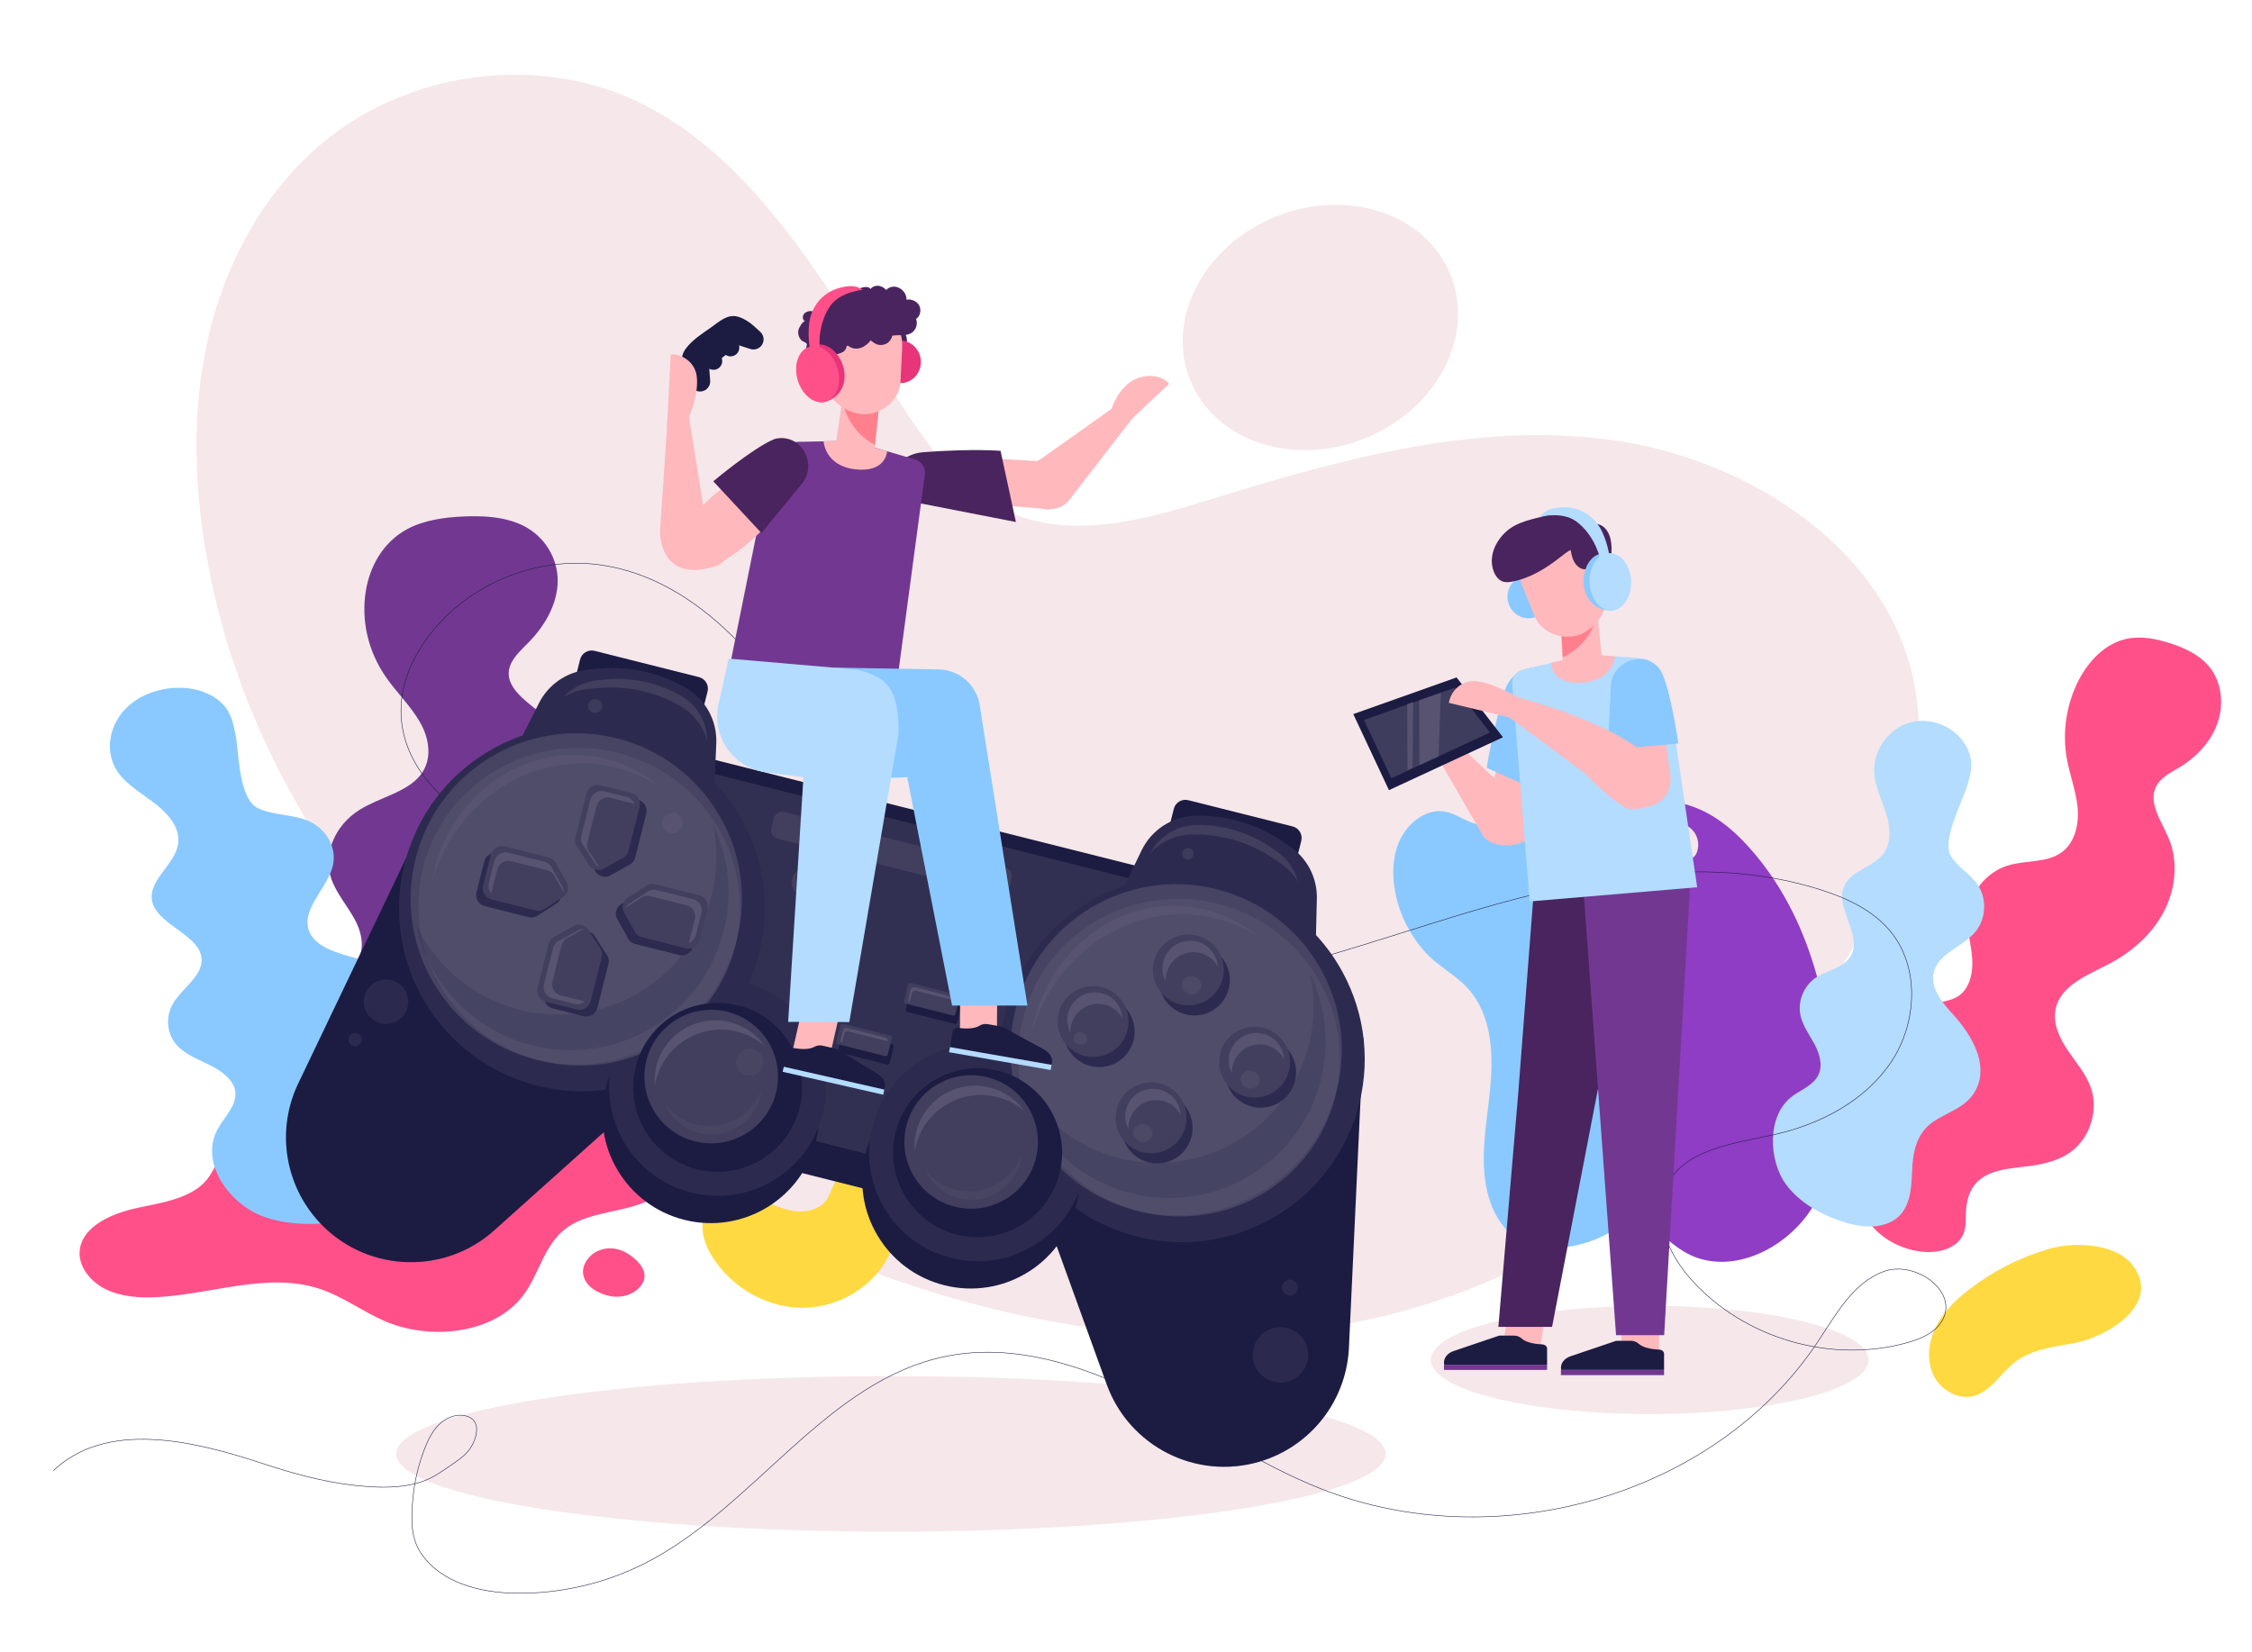 <svg width="672" height="493" viewBox="0 0 672 493" fill="none" xmlns="http://www.w3.org/2000/svg">
<g clip-path="url(#clip0_6_30)">
<mask id="mask0_6_30" style="mask-type:luminance" maskUnits="userSpaceOnUse" x="0" y="0" width="672" height="493">
<path d="M672 0H0V493H672V0Z" fill="white"/>
</mask>
<g mask="url(#mask0_6_30)">
<g opacity="0.42">
<path d="M321.261 395.563C343.342 398.95 365.691 399.669 387.828 397.151C455.735 389.426 509.201 349.828 545.974 294.031C561.605 270.314 573.955 242.863 572.454 214.14C570.045 168.049 525.226 138.177 483.359 131.667C442.275 125.28 401.069 136.72 361.678 148.897C342.061 154.96 320.448 161.162 301.334 152.919C282.764 144.911 271.988 125.625 261.211 108.375C240.346 74.976 215.683 35.164 175.299 24.973C148.212 18.137 118.387 24.638 96.979 42.044C78.362 57.179 66.472 79.702 61.552 103.424C56.632 127.146 58.322 152.032 63.621 175.883C81.472 256.243 144.028 320.423 214.645 358.666C247.922 376.687 284.216 389.88 321.261 395.563Z" fill="#E8C6CC"/>
</g>
<path d="M175.363 383.172C174.699 382.359 174.22 381.416 174.045 380.382C173.593 377.712 175.318 375.012 177.673 373.673C179.305 372.746 181.237 372.353 183.102 372.572C185.544 372.858 187.78 374.155 189.594 375.813C190.71 376.834 191.72 378.045 192.145 379.496C192.853 381.915 191.4 384.02 189.462 385.339C185.87 387.784 181.488 387.242 177.829 385.203C176.9 384.686 176.036 383.995 175.363 383.172Z" fill="#FF508A"/>
<path d="M264.411 376.172C259.308 384.997 249.076 390.46 238.881 390.261C228.687 390.061 218.862 384.406 213.162 375.953C211.298 373.189 209.822 370.057 209.617 366.73C209.412 363.403 210.657 359.865 213.355 357.907C216.59 355.559 221.077 355.927 224.87 357.19C228.663 358.452 232.207 360.495 236.129 361.264C240.052 362.032 244.716 361.14 246.839 357.754C247.555 356.611 247.92 355.285 248.51 354.072C252.689 345.48 264.195 346.867 268.183 354.771C271.336 361.02 267.679 370.522 264.411 376.172Z" fill="#FFD942"/>
<path d="M168.899 366.557C162.295 371.498 160.963 380.087 156.168 386.497C147.555 398.011 128.477 400.226 114.602 394.151C107.963 391.245 102.178 386.808 95.234 384.553C79.958 379.591 63.331 386.146 47.122 387.073C41.752 387.381 36.134 387.006 31.426 384.66C26.719 382.314 23.162 377.617 23.827 372.815C24.793 365.845 33.368 362.084 40.968 360.457C48.567 358.83 57.217 357.62 61.798 351.93C63.012 350.422 63.837 348.697 64.775 347.037C69.034 339.497 76.124 332.97 85.074 330.37C94.024 327.771 104.816 329.718 110.865 336.194C113.823 339.36 115.545 343.371 118.709 346.37C125.355 352.667 136.703 352.865 145.77 349.882C154.836 346.9 162.548 341.37 171.06 337.272C179.571 333.175 189.88 330.527 198.812 333.821C205.111 340.398 203.707 351.715 195.951 356.883C188.088 362.122 176.421 360.928 168.899 366.557Z" fill="#FF508A"/>
<g opacity="0.42">
<path d="M413.449 433.856C413.449 446.675 347.36 457.066 265.836 457.066C184.312 457.066 118.224 446.675 118.224 433.856C118.224 421.037 184.312 410.645 265.836 410.645C347.36 410.645 413.449 421.037 413.449 433.856Z" fill="#E8C6CC"/>
</g>
<g opacity="0.42">
<path d="M557.594 405.825C557.594 414.742 528.351 421.97 492.279 421.97C456.207 421.97 426.965 414.742 426.965 405.825C426.965 396.909 456.207 389.681 492.279 389.681C528.351 389.681 557.594 396.909 557.594 405.825Z" fill="#E8C6CC"/>
</g>
<path d="M96.117 339.619C96.31 338.981 96.474 338.338 96.594 337.687C99.252 323.285 78.578 305.726 96.71 293.714C99.576 291.815 103.177 290.646 105.478 288.266C109.084 284.536 108.305 279.062 106.058 274.756C103.811 270.451 100.314 266.611 98.806 262.072C96.391 254.804 99.911 246.305 107.247 241.69C113.192 237.95 121.399 236.47 125.478 231.266C129.106 226.637 128.139 220.466 125.36 215.569C122.58 210.672 118.232 206.547 115.019 201.847C109.83 194.259 107.737 185.173 109.155 176.385C110.314 169.19 114.197 161.816 121.56 157.873C126.446 155.256 132.347 154.404 138.08 154.129C139.466 154.062 140.866 154.037 142.265 154.055C147.147 154.119 152.001 154.797 156.112 156.853C162.743 160.17 166.441 166.784 166.413 173.324C166.385 179.865 162.98 186.253 158.015 191.405C155.509 194.005 152.472 196.567 151.902 199.845C150.841 205.953 158.426 210.063 163.36 214.518C170.128 220.628 172.631 229.596 171.114 237.969C169.597 246.341 164.367 254.111 157.492 260.423C151.071 266.319 142.499 272.531 143.631 280.332C144.332 285.16 148.765 288.929 153.438 291.744C158.111 294.559 163.353 296.881 167.005 300.605C173.084 306.802 173.369 316.561 167.665 323.244C163.722 327.865 157.589 330.789 151.541 333.333C141.646 337.496 133.421 341.851 136.483 352.432C137.281 355.188 138.956 357.818 138.807 360.67C138.525 366.084 131.871 369.856 125.562 371.164C117.533 372.829 108.681 371.952 101.984 368.091C95.287 364.23 91.121 357.238 92.304 350.396C92.944 346.697 95.017 343.242 96.117 339.619Z" fill="#723891"/>
<path d="M35.203 230.459C30.978 224.472 32.425 215.804 38.536 210.474C39.783 209.387 41.204 208.469 42.73 207.711C48.689 204.749 56.319 204.346 62.056 207.042C64.311 208.102 66.286 209.595 67.593 211.476C69.133 213.692 69.69 216.326 70.223 218.903C71.373 224.468 71.094 238.381 77.049 241.21C81.372 243.264 86.905 242.983 91.425 244.733C97.341 247.024 100.718 253.003 99.254 258.598C97.543 265.139 90.091 271.17 92.089 277.441C93.748 282.646 100.904 284.526 106.964 286.129C116.762 288.72 127.298 293.938 127.838 302.758C128.284 310.05 121.923 314.366 118.416 320.479C115.131 326.204 117.109 332.114 120.041 337.227C123.75 343.695 127.667 350.872 120.317 357.418C116.02 361.246 109.872 363.092 103.897 364.152C95.412 365.656 86.442 365.824 78.74 363.082C68.384 359.395 59.179 346.617 65.189 336.525C67.178 333.185 70.364 329.994 70.262 326.362C70.162 322.802 66.869 320.076 63.396 318.25C59.923 316.423 55.976 315.055 53.3 312.451C49.782 309.027 49.13 303.631 51.715 299.336C54.311 295.026 59.852 291.633 60.149 286.917C60.658 278.817 45.712 276.006 45.263 267.958C44.951 262.367 51.948 257.87 53.084 252.272C54.042 247.555 50.612 243.241 46.658 240.115C42.704 236.989 37.989 234.406 35.203 230.459Z" fill="#8AC9FF"/>
<path d="M492.11 229.68C497.394 257.207 484.423 285.489 487.985 313.292C489.034 321.475 491.501 329.433 492.411 337.633C493.321 345.832 492.476 354.68 487.569 361.312C483.036 367.438 475.567 370.868 468.039 372.052C463.514 372.764 458.704 372.715 454.571 370.739C448.785 367.974 445.243 361.834 443.795 355.587C441.516 345.761 443.58 335.534 444.606 325.5C445.631 315.466 445.347 304.503 439.274 296.45C435.362 291.264 429.342 288.734 425.051 283.878C420.253 278.449 417.011 271.612 416.049 264.418C415.47 260.087 415.693 255.567 417.356 251.527C419.02 247.487 422.247 243.978 426.386 242.582C433.116 240.312 436.462 245.91 442.573 246.18C447.14 246.381 451.124 242.879 453.37 238.898C455.617 234.917 456.639 230.366 458.558 226.217C460.802 221.366 464.415 216.996 469.229 214.673C474.044 212.349 480.124 212.351 484.509 215.408C489.046 218.57 491.067 224.248 492.11 229.68Z" fill="#8AC9FF"/>
<path d="M475.092 275.307C478.682 284.461 484.488 292.836 485.554 302.784C486.954 315.858 479.924 329.669 481.624 342.68C483.106 354.021 495.048 371.546 506.608 375.41C521.446 380.37 538.897 368.353 543.654 354.416C546.503 346.07 547.067 337.391 547.026 328.896C546.893 301.234 540.092 273.418 522.292 253.28C516.977 247.267 510.477 241.871 502.298 239.839C494.12 237.807 484.009 239.814 477.978 246.389C470.603 254.429 471.501 266.154 475.092 275.307ZM494.03 250.304C495.021 246.861 498.616 244.874 502.059 245.866C505.502 246.857 507.49 250.451 506.498 253.894C505.507 257.337 502.784 256.296 499.341 255.305C495.897 254.314 493.038 253.746 494.03 250.304Z" fill="#8F3DC4"/>
<path d="M562.012 338.707C562.34 338.215 562.649 337.711 562.929 337.188C569.132 325.628 559.773 305.099 576.21 299.739C578.809 298.892 581.707 298.865 584.049 297.455C587.721 295.246 588.813 290.371 588.515 286.096C588.218 281.821 586.895 277.608 587.191 273.333C587.664 266.489 592.707 260.191 599.282 258.232C604.612 256.644 610.864 257.59 615.312 254.252C619.268 251.282 620.438 245.763 619.94 240.841C619.443 235.919 617.604 231.234 616.741 226.363C615.347 218.5 616.594 210.191 620.234 203.083C623.215 197.261 628.175 192.022 634.569 190.641C638.812 189.725 643.243 190.587 647.383 191.895C648.384 192.211 649.383 192.567 650.367 192.959C653.803 194.326 657.034 196.21 659.326 199.068C663.023 203.679 663.654 210.312 661.671 215.879C659.687 221.446 655.361 225.975 650.301 229.031C647.748 230.573 644.829 231.94 643.442 234.58C640.857 239.501 644.992 245.045 647.146 250.169C650.101 257.198 649.18 265.515 645.593 272.243C642.007 278.972 635.974 284.188 629.215 287.717C622.901 291.015 614.97 294.004 613.43 300.957C612.477 305.261 614.483 309.666 616.944 313.323C619.406 316.98 622.418 320.369 623.885 324.526C626.326 331.444 623.599 339.837 617.558 343.999C613.381 346.877 608.162 347.719 603.119 348.261C594.867 349.146 587.74 350.647 586.731 360.488C586.468 363.052 586.863 365.744 585.902 368.136C584.078 372.673 578.236 374.099 573.379 373.516C567.198 372.775 561.197 369.646 557.617 364.554C554.036 359.462 553.188 352.38 556.079 346.867C557.642 343.885 560.147 341.5 562.012 338.707Z" fill="#FF508A"/>
<path d="M559.267 230.341C558.979 223.892 563.497 217.533 569.682 215.681C570.942 215.303 572.248 215.13 573.557 215.124C578.666 215.105 583.81 217.788 586.441 222.203C587.475 223.938 588.147 225.91 588.224 227.929C588.316 230.306 587.593 232.632 586.878 234.901C585.334 239.802 579.415 250.812 582.134 255.42C584.108 258.764 587.833 260.719 590.06 263.899C592.975 268.061 592.712 274.17 589.45 278.065C585.637 282.62 578.288 284.504 577.006 290.304C575.942 295.117 579.835 299.44 583.128 303.108C588.452 309.039 593.174 317.361 589.89 324.622C587.175 330.627 581.244 331.572 576.436 335.075C571.931 338.357 570.786 343.861 570.59 349.103C570.343 355.733 569.94 363.012 562.445 365.349C558.063 366.715 553.292 365.77 548.957 364.262C542.801 362.121 536.879 358.722 532.985 353.496C527.75 346.47 527.013 332.631 535.095 326.932C537.77 325.046 541.164 323.75 542.595 320.807C543.997 317.923 542.973 314.446 541.461 311.618C539.948 308.79 537.937 306.142 537.265 303.006C536.381 298.883 538.181 294.312 541.639 291.899C545.109 289.476 550.124 288.947 552.262 285.295C555.934 279.022 547.342 270.886 550.368 264.277C552.47 259.684 558.889 258.847 561.938 254.82C564.508 251.427 564.049 246.628 562.758 242.572C561.468 238.515 559.456 234.593 559.267 230.341Z" fill="#B3DCFF"/>
<path d="M619.096 400.762C612.842 401.917 606.145 402.632 601.117 406.583C597.013 409.809 594.209 415.059 589.218 416.51C584.421 417.906 579.078 414.871 576.928 410.344C574.778 405.817 575.444 400.279 577.733 395.794C580.022 391.308 583.758 387.737 587.737 384.681C594.709 379.326 602.655 375.272 611.05 372.789C616.045 371.312 621.633 371.114 626.744 372.173C630.528 372.958 634.308 374.663 636.585 377.806C645.033 389.468 628.395 399.044 619.096 400.762Z" fill="#FFD942"/>
<path d="M204.041 277.959C198.935 261.456 177.857 257.94 161.165 253.488C140.223 247.904 118.355 231.841 119.716 210.214C120.195 202.615 123.604 195.42 128.248 189.386C139.918 174.223 159.976 165.978 178.938 168.549C201.63 171.626 220.126 188.577 233.171 207.396C246.217 226.215 255.383 247.538 268.856 266.054C275.262 274.858 282.8 283.126 292.339 288.378C301.78 293.575 312.684 295.538 323.445 296.134C360.898 298.207 397.2 284.763 433.064 273.773C468.928 262.782 507.78 254.127 543.498 265.583C551.153 268.039 558.784 271.585 563.954 277.741C572.958 288.461 572.111 305.245 564.336 316.885C556.56 328.526 543.209 335.487 529.55 338.556C517.406 341.284 502.486 342.824 497.212 354.097C492.896 363.324 497.931 374.329 504.733 381.913C520.489 399.482 546.549 407.043 569.264 400.636C573.429 399.461 577.827 397.552 579.776 393.688C584.169 384.977 571.211 376.043 562.066 379.444C552.92 382.846 547.828 392.292 542.428 400.417C511.556 446.872 445.905 464.806 394.06 444.222C375.384 436.807 358.676 425.245 340.702 416.262C322.728 407.278 302.384 400.798 282.667 404.675C246.513 411.783 225.298 449.865 192.432 466.521C180.598 472.518 167.303 475.607 154.038 475.441C143.347 475.307 131.593 472.376 125.636 463.499C122.536 458.879 122.704 453.479 123.121 448.098C123.541 442.684 124.753 437.331 126.729 432.272C127.744 429.672 128.997 427.092 130.986 425.134C132.976 423.176 135.827 421.918 138.573 422.423C139.748 422.64 140.908 423.211 141.575 424.201C142.361 425.37 142.338 426.909 142.028 428.283C141.604 430.163 140.692 431.931 139.407 433.368C138.36 434.538 137.085 435.479 135.804 436.387C134.045 437.632 132.254 438.834 130.436 439.992C123.282 444.545 113.289 444.136 105.125 443.173C95.983 442.093 87.051 439.594 78.33 436.713C57.503 429.833 31.82 423.787 15.905 438.879" stroke="#1C1C42" stroke-width="0.15" stroke-miterlimit="10"/>
<path d="M406.846 309.641L402.496 402.739C401.529 418.381 390.879 431.747 375.846 436.183C356.937 441.763 336.952 431.653 330.247 413.116L304.273 341.31L406.846 309.641Z" fill="#1C1C42"/>
<g style="mix-blend-mode:multiply" opacity="0.2">
<path d="M405.892 330.054L406.846 309.641L400.755 311.521L405.892 330.054Z" fill="#1C1C42"/>
<path d="M345.055 405.708L311.599 361.563L330.247 413.116C336.952 431.653 356.937 441.763 375.845 436.183C386.716 432.975 395.273 425.086 399.556 415.055C382.035 427.253 358.385 423.298 345.055 405.708Z" fill="#1C1C42"/>
</g>
<path d="M328.209 372.412L179.374 334.972L207.004 225.165L355.839 262.605L328.209 372.412Z" fill="#1C1C42"/>
<g opacity="0.6">
<path d="M330.712 362.467L181.876 325.027L205.997 229.167L354.832 266.607L330.712 362.467Z" fill="#413E5E"/>
</g>
<path d="M405.579 329.417C398.226 358.64 368.573 376.369 339.346 369.017C310.119 361.665 292.388 332.015 299.741 302.792C307.093 273.569 336.747 255.84 365.974 263.192C395.2 270.544 412.932 300.194 405.579 329.417Z" fill="#2C2B4F"/>
<path d="M385.722 246.621L354.583 238.788C352.681 238.31 350.75 239.464 350.271 241.367L348.626 247.905C348.147 249.808 349.302 251.739 351.205 252.218L382.343 260.051C384.246 260.529 386.177 259.375 386.655 257.473L388.301 250.933C388.779 249.031 387.625 247.1 385.722 246.621Z" fill="#1C1C42"/>
<path d="M321.053 360.038C316.692 377.372 299.102 387.888 281.766 383.527C264.43 379.166 253.913 361.579 258.274 344.245C262.635 326.911 280.225 316.395 297.561 320.756C314.897 325.117 325.414 342.704 321.053 360.038Z" fill="#1C1C42"/>
<path d="M323.104 351.885C318.743 369.219 301.153 379.735 283.817 375.374C266.481 371.014 255.964 353.427 260.325 336.093C264.687 318.759 282.276 308.242 299.612 312.603C316.948 316.964 327.465 334.551 323.104 351.885Z" fill="#2C2B4F"/>
<path d="M332.785 270.046L340.659 253.754C343.635 247.596 349.805 243.617 356.642 243.446C365.997 243.212 375.186 245.936 382.902 251.229L385.029 252.688C390.12 256.181 393.101 262.009 392.952 268.18L392.546 285.079L332.785 270.046Z" fill="#2C2B4F"/>
<path d="M355.493 249.012C364.306 248.791 372.965 251.358 380.235 256.345L382.238 257.72C384.362 259.176 386.093 261.065 387.354 263.222C386.435 259.572 384.23 256.318 381.049 254.136L379.227 252.886C372.615 248.351 364.742 246.017 356.727 246.217C351.067 246.358 345.95 249.549 343.309 254.522C346.416 251.17 350.783 249.13 355.493 249.012Z" fill="#413E5E"/>
<path d="M398.905 325.331C392.244 351.804 365.381 367.865 338.905 361.205C312.428 354.545 296.365 327.685 303.026 301.212C309.687 274.74 336.55 258.679 363.026 265.339C389.503 271.999 405.566 298.858 398.905 325.331Z" fill="#2C2B4F"/>
<g opacity="0.6">
<path d="M398.905 325.331C392.244 351.804 365.381 367.865 338.905 361.205C312.428 354.545 296.365 327.685 303.026 301.212C309.687 274.74 336.55 258.679 363.026 265.339C389.503 271.999 405.566 298.858 398.905 325.331Z" fill="#575370"/>
</g>
<g opacity="0.6">
<path d="M398.402 327.332C392.019 352.7 365.989 368.018 340.263 361.547C314.536 355.075 298.856 329.264 305.239 303.897C311.622 278.529 337.652 263.211 363.378 269.682C389.104 276.154 404.785 301.965 398.402 327.332Z" fill="#575370"/>
</g>
<g opacity="0.2">
<path d="M390.951 290.716C392.396 297.471 392.363 304.65 390.564 311.801C384.284 336.76 358.956 351.903 333.994 345.624C320.035 342.112 309.15 332.643 303.361 320.614C306.96 337.434 319.765 351.611 337.575 356.091C362.537 362.37 387.865 347.228 394.145 322.269C396.913 311.267 395.514 300.197 390.951 290.716Z" fill="#1C1C42"/>
</g>
<path d="M316.169 350.14C312.771 363.644 299.068 371.837 285.562 368.439C272.057 365.042 263.863 351.341 267.261 337.838C270.659 324.334 284.361 316.141 297.867 319.538C311.373 322.936 319.566 336.636 316.169 350.14Z" fill="#1C1C42"/>
<path d="M309.117 345.635C306.432 356.307 295.603 362.782 284.93 360.097C274.257 357.412 267.781 346.584 270.467 335.913C273.152 325.241 283.981 318.766 294.654 321.451C305.327 324.136 311.803 334.964 309.117 345.635Z" fill="#413E5E"/>
<path d="M366.676 295.039C365.25 300.706 359.5 304.144 353.833 302.718C348.165 301.292 344.726 295.542 346.152 289.875C347.578 284.209 353.329 280.77 358.996 282.196C364.664 283.622 368.102 289.372 366.676 295.039Z" fill="#2C2B4F"/>
<path d="M364.869 292.017C363.443 297.684 357.693 301.122 352.025 299.696C346.358 298.27 342.919 292.521 344.345 286.854C345.771 281.187 351.522 277.749 357.189 279.175C362.857 280.601 366.296 286.35 364.869 292.017Z" fill="#413E5E"/>
<path d="M348.088 290.408C349.203 285.978 353.699 283.289 358.13 284.404C360.493 284.998 362.351 286.558 363.411 288.552C363.223 285.025 360.773 281.879 357.167 280.972C352.736 279.858 348.239 282.546 347.124 286.976C346.604 289.044 346.921 291.122 347.849 292.869C347.806 292.061 347.881 291.234 348.088 290.408Z" fill="#575370"/>
<path d="M386.441 322.561C385.015 328.228 379.265 331.666 373.598 330.24C367.93 328.814 364.491 323.065 365.917 317.398C367.343 311.731 373.093 308.293 378.761 309.719C384.428 311.145 387.867 316.894 386.441 322.561Z" fill="#2C2B4F"/>
<path d="M384.634 319.54C383.208 325.206 377.458 328.645 371.79 327.219C366.123 325.793 362.684 320.043 364.11 314.376C365.536 308.709 371.286 305.271 376.954 306.697C382.621 308.123 386.06 313.873 384.634 319.54Z" fill="#413E5E"/>
<path d="M367.853 317.931C368.968 313.5 373.464 310.812 377.895 311.927C380.257 312.521 382.116 314.081 383.176 316.075C382.988 312.547 380.537 309.402 376.931 308.495C372.5 307.38 368.004 310.069 366.889 314.499C366.369 316.567 366.685 318.645 367.613 320.391C367.57 319.583 367.646 318.756 367.853 317.931Z" fill="#575370"/>
<path d="M338.256 310.44C336.83 316.106 331.079 319.545 325.412 318.119C319.744 316.693 316.306 310.944 317.732 305.277C319.158 299.61 324.908 296.172 330.576 297.598C336.243 299.024 339.682 304.773 338.256 310.44Z" fill="#2C2B4F"/>
<path d="M336.449 307.418C335.022 313.085 329.273 316.523 323.605 315.097C317.938 313.671 314.499 307.922 315.925 302.255C317.351 296.589 323.101 293.15 328.768 294.576C334.436 296.002 337.875 301.751 336.449 307.418Z" fill="#413E5E"/>
<path d="M319.668 305.81C320.783 301.379 325.278 298.691 329.709 299.806C332.072 300.4 333.93 301.96 334.99 303.954C334.802 300.427 332.352 297.281 328.746 296.374C324.315 295.259 319.819 297.947 318.704 302.377C318.184 304.445 318.5 306.524 319.428 308.27C319.385 307.462 319.46 306.635 319.668 305.81Z" fill="#575370"/>
<path d="M355.569 339.182C354.143 344.849 348.393 348.287 342.725 346.861C337.058 345.435 333.619 339.686 335.045 334.019C336.471 328.353 342.221 324.914 347.889 326.34C353.556 327.766 356.995 333.515 355.569 339.182Z" fill="#2C2B4F"/>
<path d="M353.762 336.16C352.335 341.827 346.586 345.266 340.918 343.84C335.25 342.414 331.812 336.665 333.238 330.998C334.664 325.331 340.414 321.893 346.081 323.319C351.749 324.745 355.188 330.494 353.762 336.16Z" fill="#413E5E"/>
<path d="M336.981 334.552C338.095 330.122 342.591 327.434 347.022 328.548C349.385 329.142 351.243 330.702 352.303 332.696C352.115 329.169 349.665 326.023 346.059 325.116C341.628 324.002 337.132 326.689 336.017 331.12C335.497 333.188 335.813 335.267 336.741 337.013C336.698 336.205 336.773 335.378 336.981 334.552Z" fill="#575370"/>
<g opacity="0.5">
<path d="M358.363 294.715C358.719 293.297 357.748 291.83 356.192 291.439C354.637 291.048 353.087 291.88 352.73 293.298C352.374 294.716 353.345 296.183 354.901 296.574C356.456 296.965 358.006 296.133 358.363 294.715Z" fill="#575370"/>
</g>
<g opacity="0.5">
<path d="M375.88 322.866C376.236 321.448 375.265 319.981 373.71 319.59C372.154 319.199 370.604 320.031 370.247 321.449C369.891 322.867 370.862 324.334 372.418 324.725C373.973 325.116 375.523 324.284 375.88 322.866Z" fill="#575370"/>
</g>
<g opacity="0.5">
<path d="M343.847 338.8C344.204 337.382 343.233 335.915 341.678 335.524C340.122 335.133 338.571 335.965 338.215 337.383C337.858 338.801 338.83 340.268 340.385 340.659C341.941 341.05 343.491 340.218 343.847 338.8Z" fill="#575370"/>
</g>
<g opacity="0.5">
<path d="M324.386 310.367C324.636 309.373 323.956 308.344 322.865 308.07C321.774 307.796 320.687 308.38 320.437 309.373C320.187 310.367 320.868 311.396 321.959 311.67C323.05 311.944 324.137 311.361 324.386 310.367Z" fill="#575370"/>
</g>
<path d="M273.297 341.903C275.993 331.189 286.865 324.69 297.579 327.385C300.711 328.173 303.474 329.667 305.761 331.644C303.353 328.234 299.766 325.633 295.4 324.534C285.702 322.094 275.862 327.978 273.422 337.675C272.922 339.662 272.794 341.651 272.959 343.584C273.049 343.024 273.156 342.463 273.297 341.903Z" fill="#575370"/>
<path d="M308.709 340.526C308.826 340.727 308.958 340.919 309.067 341.124C309.062 341.023 309.046 340.923 309.039 340.822C308.934 340.719 308.817 340.627 308.709 340.526Z" fill="#575370"/>
<g opacity="0.3">
<path d="M304.294 345.974C300.334 354.308 290.367 357.854 282.032 353.895C279.596 352.737 277.577 351.061 276.027 349.069C277.442 352.255 279.954 354.973 283.35 356.586C290.894 360.17 299.916 356.961 303.5 349.417C304.235 347.871 304.665 346.262 304.846 344.653C304.68 345.096 304.501 345.538 304.294 345.974Z" fill="#575370"/>
<path d="M275.065 341.312C275.002 341.129 274.926 340.95 274.87 340.764C274.858 340.848 274.855 340.931 274.844 341.016C274.913 341.118 274.994 341.212 275.065 341.312Z" fill="#575370"/>
</g>
<path d="M362.977 274.128C367.545 275.277 371.753 277.141 375.541 279.57C371.077 275.804 365.775 272.985 359.81 271.485C337.561 265.888 314.684 280.591 308.712 304.325C308.397 305.577 308.143 306.83 307.938 308.078C315.084 283.316 339.351 268.185 362.977 274.128Z" fill="#575370"/>
<path d="M383.408 288.438C383.411 288.441 383.413 288.443 383.416 288.446C383.415 288.444 383.415 288.444 383.414 288.443C383.412 288.442 383.41 288.44 383.408 288.438Z" fill="#575370"/>
<path d="M128.983 239.743L88.752 323.816C82.2 338.053 85.257 354.867 96.401 365.888C110.418 379.75 132.808 380.3 147.489 367.142L204.355 316.175L128.983 239.743Z" fill="#1C1C42"/>
<g style="mix-blend-mode:multiply" opacity="0.2">
<path d="M120.162 258.177L128.983 239.743L133.458 244.281L120.162 258.177Z" fill="#1C1C42"/>
<path d="M137.95 353.61L188.315 330.551L147.489 367.142C132.808 380.3 110.418 379.75 96.401 365.888C88.342 357.918 84.54 346.92 85.514 336.056C95.176 355.092 117.882 362.798 137.95 353.61Z" fill="#1C1C42"/>
</g>
<path d="M226.577 284.388C219.224 313.611 189.571 331.34 160.344 323.989C131.118 316.637 113.386 286.986 120.739 257.764C128.092 228.541 157.745 210.811 186.972 218.163C216.198 225.515 233.93 255.165 226.577 284.388Z" fill="#2C2B4F"/>
<path d="M177.417 194.222L208.556 202.055C210.459 202.533 211.613 204.464 211.135 206.366L209.489 212.905C209.011 214.808 207.079 215.962 205.177 215.483L174.038 207.65C172.135 207.172 170.981 205.241 171.459 203.339L173.105 196.8C173.583 194.897 175.515 193.743 177.417 194.222Z" fill="#1C1C42"/>
<path d="M180.709 324.733C176.348 342.067 186.865 359.654 204.201 364.015C221.537 368.376 239.127 357.86 243.488 340.526C247.849 323.192 237.332 305.605 219.996 301.244C202.66 296.883 185.07 307.399 180.709 324.733Z" fill="#1C1C42"/>
<path d="M182.76 316.581C178.399 333.915 188.917 351.502 206.253 355.863C223.589 360.223 241.178 349.707 245.54 332.373C249.901 315.04 239.383 297.453 222.047 293.092C204.711 288.731 187.122 299.247 182.76 316.581Z" fill="#2C2B4F"/>
<path d="M212.965 239.905L213.74 221.827C214.033 214.994 210.481 208.57 204.538 205.183C196.408 200.552 187.023 198.602 177.721 199.615L175.157 199.894C169.019 200.562 163.635 204.286 160.845 209.793L153.204 224.872L212.965 239.905Z" fill="#2C2B4F"/>
<path d="M202.917 210.631C195.256 206.267 186.414 204.431 177.649 205.384L175.234 205.647C172.674 205.925 170.255 206.77 168.123 208.073C170.66 205.293 174.141 203.47 177.978 203.052L180.175 202.813C188.145 201.946 196.186 203.616 203.152 207.585C208.071 210.387 211.068 215.62 211.041 221.25C209.891 216.827 207.01 212.963 202.917 210.631Z" fill="#413E5E"/>
<path d="M219.904 280.302C213.243 306.775 186.379 322.836 159.903 316.176C133.426 309.516 117.363 282.657 124.024 256.184C130.685 229.711 157.548 213.65 184.025 220.31C210.501 226.97 226.565 253.829 219.904 280.302Z" fill="#2C2B4F"/>
<g opacity="0.6">
<path d="M219.904 280.302C213.243 306.775 186.379 322.836 159.903 316.176C133.426 309.516 117.363 282.657 124.024 256.184C130.685 229.711 157.548 213.65 184.025 220.31C210.501 226.97 226.565 253.829 219.904 280.302Z" fill="#575370"/>
</g>
<g opacity="0.6">
<path d="M219.4 282.304C213.017 307.671 186.987 322.989 161.261 316.518C135.535 310.047 119.854 284.236 126.237 258.868C132.621 233.5 158.65 218.182 184.376 224.654C210.102 231.125 225.783 256.936 219.4 282.304Z" fill="#575370"/>
</g>
<g opacity="0.2">
<path d="M212.737 245.885C214.198 252.71 214.165 259.965 212.346 267.191C206 292.412 180.408 307.713 155.184 301.368C141.079 297.819 130.08 288.251 124.231 276.097C127.868 293.093 140.807 307.418 158.803 311.945C184.027 318.291 209.618 302.989 215.965 277.768C218.762 266.651 217.348 255.465 212.737 245.885Z" fill="#1C1C42"/>
</g>
<path d="M238.604 330.629C235.206 344.133 221.504 352.325 207.998 348.927C194.492 345.53 186.298 331.829 189.696 318.326C193.094 304.822 206.796 296.629 220.302 300.026C233.808 303.424 242.002 317.125 238.604 330.629Z" fill="#1C1C42"/>
<path d="M231.553 326.124C228.868 336.795 218.039 343.27 207.366 340.585C196.693 337.9 190.216 327.072 192.902 316.401C195.587 305.729 206.416 299.254 217.089 301.939C227.762 304.624 234.238 315.452 231.553 326.124Z" fill="#413E5E"/>
<g opacity="0.5">
<path d="M178.757 249.534C179.114 248.116 180.665 247.284 182.22 247.675C183.775 248.066 184.747 249.533 184.39 250.951C184.034 252.369 182.483 253.201 180.928 252.81C179.372 252.419 178.401 250.952 178.757 249.534Z" fill="#575370"/>
</g>
<g opacity="0.5">
<path d="M150.002 266.045C150.359 264.627 151.909 263.795 153.465 264.186C155.02 264.577 155.991 266.044 155.635 267.463C155.278 268.881 153.728 269.712 152.172 269.321C150.617 268.93 149.646 267.463 150.002 266.045Z" fill="#575370"/>
</g>
<g opacity="0.5">
<path d="M170.679 295.239C171.036 293.821 172.587 292.989 174.142 293.38C175.698 293.771 176.669 295.237 176.313 296.656C175.956 298.074 174.405 298.906 172.85 298.515C171.294 298.124 170.323 296.657 170.679 295.239Z" fill="#575370"/>
</g>
<g opacity="0.5">
<path d="M201.281 279.399C201.53 278.405 202.617 277.821 203.708 278.096C204.799 278.37 205.48 279.399 205.23 280.392C204.98 281.386 203.893 281.97 202.802 281.696C201.711 281.422 201.031 280.393 201.281 279.399Z" fill="#575370"/>
</g>
<path d="M187.399 258.286L181.725 261.447C180.407 261.927 178.93 261.555 177.995 260.509L174.493 255.039C173.735 254.191 173.447 253.022 173.725 251.919L177.018 238.829C177.48 236.993 179.344 235.879 181.18 236.341L190.357 238.649C192.193 239.111 193.308 240.974 192.846 242.81L189.552 255.901C189.275 257.004 188.468 257.897 187.399 258.286Z" fill="#2C2B4F"/>
<path d="M185.396 256.276L179.722 259.437C178.404 259.916 176.927 259.545 175.992 258.498L172.49 253.03C171.732 252.181 171.445 251.013 171.723 249.909L175.016 236.819C175.478 234.983 177.342 233.869 179.178 234.331L188.355 236.639C190.191 237.101 191.305 238.964 190.843 240.8L187.55 253.891C187.272 254.994 186.465 255.887 185.396 256.276Z" fill="#413E5E"/>
<path d="M176.072 254.5C175.314 253.652 175.027 252.482 175.305 251.38L178.022 240.579C178.484 238.743 180.348 237.629 182.184 238.091L188.815 239.758C189.003 239.805 189.177 239.876 189.349 239.951C188.973 238.918 188.108 238.083 186.962 237.795L180.331 236.127C178.494 235.665 176.631 236.779 176.169 238.615L173.451 249.416C173.173 250.519 173.461 251.688 174.219 252.536L177.721 258.005C178.041 258.363 178.425 258.635 178.843 258.828L176.072 254.5Z" fill="#575370"/>
<path d="M180.795 284.533L177.293 279.063C176.358 278.017 174.88 277.645 173.562 278.125L167.889 281.286C166.82 281.675 166.013 282.568 165.735 283.671L162.442 296.762C161.98 298.598 163.094 300.461 164.93 300.923L174.107 303.232C175.943 303.693 177.807 302.579 178.269 300.743L181.563 287.652C181.84 286.549 181.553 285.381 180.795 284.533Z" fill="#2C2B4F"/>
<path d="M178.787 282.544L175.285 277.075C174.35 276.028 172.873 275.657 171.555 276.136L165.881 279.297C164.812 279.686 164.005 280.579 163.727 281.683L160.434 294.773C159.972 296.609 161.086 298.472 162.922 298.934L172.099 301.243C173.935 301.705 175.799 300.591 176.261 298.755L179.555 285.664C179.832 284.56 179.545 283.392 178.787 282.544Z" fill="#413E5E"/>
<path d="M169.732 279.697C168.663 280.086 167.857 280.98 167.579 282.082L164.861 292.883C164.399 294.719 165.513 296.583 167.35 297.044L173.981 298.712C174.169 298.759 174.356 298.78 174.542 298.795C173.723 299.528 172.566 299.853 171.419 299.565L164.788 297.897C162.951 297.435 161.837 295.572 162.299 293.736L165.017 282.935C165.295 281.832 166.101 280.938 167.17 280.55L172.844 277.389C173.294 277.225 173.763 277.167 174.222 277.195L169.732 279.697Z" fill="#575370"/>
<path d="M187.139 279.536L183.978 273.863C183.498 272.545 183.87 271.068 184.916 270.134L190.386 266.632C191.234 265.874 192.403 265.586 193.506 265.864L206.598 269.157C208.435 269.619 209.549 271.482 209.087 273.318L206.779 282.494C206.317 284.33 204.453 285.444 202.617 284.983L189.525 281.689C188.421 281.411 187.528 280.605 187.139 279.536Z" fill="#2C2B4F"/>
<path d="M189.149 277.534L185.988 271.86C185.508 270.542 185.88 269.065 186.926 268.131L192.396 264.629C193.244 263.872 194.413 263.583 195.517 263.861L208.609 267.155C210.445 267.617 211.559 269.48 211.097 271.316L208.789 280.492C208.327 282.328 206.463 283.442 204.627 282.98L191.535 279.687C190.431 279.409 189.538 278.603 189.149 277.534Z" fill="#413E5E"/>
<path d="M190.926 268.211C191.774 267.453 192.943 267.166 194.046 267.443L204.849 270.161C206.685 270.623 207.799 272.486 207.337 274.322L205.669 280.952C205.622 281.14 205.55 281.314 205.476 281.486C206.509 281.11 207.344 280.245 207.633 279.099L209.301 272.469C209.763 270.633 208.649 268.769 206.812 268.307L196.01 265.59C194.907 265.312 193.737 265.6 192.889 266.357L187.419 269.86C187.062 270.179 186.79 270.564 186.597 270.982L190.926 268.211Z" fill="#575370"/>
<path d="M160.889 272.933L166.358 269.431C167.405 268.496 167.777 267.019 167.297 265.701L164.136 260.028C163.747 258.959 162.853 258.153 161.751 257.876L148.658 254.582C146.821 254.12 144.958 255.234 144.496 257.07L142.188 266.246C141.726 268.082 142.84 269.945 144.676 270.407L157.768 273.701C158.872 273.978 160.041 273.691 160.889 272.933Z" fill="#2C2B4F"/>
<path d="M162.878 270.925L168.348 267.423C169.394 266.489 169.766 265.011 169.286 263.693L166.125 258.021C165.736 256.952 164.843 256.145 163.739 255.868L150.647 252.574C148.811 252.113 146.947 253.226 146.485 255.063L144.176 264.238C143.715 266.074 144.829 267.938 146.665 268.399L159.757 271.693C160.86 271.97 162.03 271.683 162.878 270.925Z" fill="#413E5E"/>
<path d="M165.726 261.872C165.337 260.803 164.443 259.997 163.34 259.719L152.537 257.001C150.701 256.54 148.837 257.653 148.375 259.49L146.707 266.12C146.66 266.307 146.64 266.494 146.625 266.681C145.892 265.862 145.566 264.705 145.854 263.558L147.523 256.928C147.984 255.092 149.847 253.978 151.684 254.44L162.487 257.157C163.59 257.435 164.484 258.241 164.873 259.309L168.034 264.983C168.197 265.433 168.254 265.901 168.227 266.361L165.726 261.872Z" fill="#575370"/>
<path d="M195.732 322.392C198.428 311.678 209.3 305.178 220.014 307.873C223.146 308.661 225.909 310.156 228.196 312.133C225.788 308.723 222.201 306.121 217.835 305.023C208.137 302.583 198.298 308.466 195.858 318.163C195.357 320.151 195.229 322.139 195.394 324.072C195.484 323.512 195.591 322.952 195.732 322.392Z" fill="#575370"/>
<path d="M231.144 321.014C231.261 321.215 231.393 321.407 231.502 321.612C231.497 321.511 231.481 321.412 231.474 321.311C231.369 321.207 231.252 321.115 231.144 321.014Z" fill="#575370"/>
<g opacity="0.3">
<path d="M226.729 326.462C222.769 334.796 212.802 338.342 204.467 334.383C202.031 333.225 200.012 331.549 198.462 329.557C199.877 332.743 202.389 335.461 205.786 337.074C213.33 340.658 222.351 337.449 225.935 329.905C226.67 328.359 227.1 326.751 227.282 325.141C227.115 325.585 226.937 326.026 226.729 326.462Z" fill="#575370"/>
<path d="M197.5 321.8C197.437 321.617 197.361 321.438 197.306 321.252C197.294 321.336 197.29 321.419 197.279 321.504C197.348 321.606 197.429 321.7 197.5 321.8Z" fill="#575370"/>
</g>
<path d="M183.976 229.099C188.544 230.248 192.751 232.112 196.539 234.541C192.075 230.775 186.774 227.956 180.808 226.456C158.56 220.859 135.682 235.562 129.711 259.296C129.395 260.549 129.141 261.801 128.937 263.049C136.083 238.287 160.35 223.156 183.976 229.099Z" fill="#575370"/>
<path d="M204.406 243.41C204.409 243.412 204.412 243.414 204.415 243.417C204.414 243.416 204.413 243.416 204.412 243.414C204.41 243.413 204.408 243.411 204.406 243.41Z" fill="#575370"/>
<path d="M298.001 266.853L232.042 250.261C230.664 249.914 229.827 248.516 230.174 247.138L230.917 244.186C231.263 242.808 232.662 241.972 234.04 242.318L300 258.911C301.378 259.257 302.214 260.656 301.867 262.034L301.125 264.986C300.778 266.364 299.379 267.199 298.001 266.853Z" fill="#413E5E"/>
<g opacity="0.4">
<path d="M121.632 300.554C120.739 304.103 117.137 306.256 113.587 305.363C110.037 304.47 107.883 300.869 108.777 297.319C109.67 293.77 113.271 291.616 116.821 292.509C120.372 293.403 122.525 297.004 121.632 300.554Z" fill="#413E5E"/>
</g>
<path d="M197.796 244.877C197.388 246.501 198.373 248.147 199.996 248.556C201.62 248.964 203.267 247.98 203.675 246.356C204.083 244.733 203.098 243.086 201.475 242.677C199.851 242.269 198.204 243.254 197.796 244.877Z" fill="#575370"/>
<path d="M244.863 264.368C244.272 266.718 241.886 268.144 239.536 267.553C237.185 266.962 235.759 264.577 236.35 262.226C236.941 259.876 239.327 258.449 241.677 259.04C244.028 259.631 245.454 262.018 244.863 264.368Z" fill="#413E5E"/>
<g opacity="0.3">
<path d="M219.733 315.943C219.181 318.137 220.513 320.362 222.707 320.914C224.901 321.466 227.127 320.135 227.679 317.941C228.231 315.747 226.9 313.522 224.706 312.97C222.512 312.418 220.285 313.749 219.733 315.943Z" fill="#575370"/>
</g>
<path d="M252.298 297.341L238.091 293.768C237.766 293.686 237.569 293.357 237.651 293.032L238.898 288.075C238.98 287.75 239.309 287.554 239.634 287.635L253.841 291.209C254.166 291.291 254.363 291.62 254.281 291.945L253.034 296.902C252.952 297.227 252.623 297.423 252.298 297.341Z" fill="#1C1C42"/>
<path d="M251.75 294.834L237.543 291.26C237.218 291.179 237.021 290.85 237.103 290.525L238.35 285.568C238.431 285.243 238.761 285.046 239.086 285.128L253.293 288.702C253.618 288.783 253.815 289.113 253.733 289.437L252.486 294.395C252.404 294.719 252.075 294.915 251.75 294.834Z" fill="#413E5E"/>
<path d="M239.543 288.147C239.673 287.631 240.197 287.318 240.713 287.448L252.159 290.327C252.27 290.355 252.365 290.409 252.455 290.468L252.457 290.461C252.587 289.944 252.273 289.42 251.757 289.29L240.311 286.411C239.795 286.281 239.27 286.594 239.141 287.11L238.455 289.838C238.353 290.244 238.53 290.647 238.858 290.867L239.543 288.147Z" fill="#575370"/>
<path d="M284.921 305.548L270.714 301.974C270.389 301.892 270.192 301.564 270.274 301.239L271.521 296.282C271.603 295.957 271.932 295.76 272.257 295.842L286.464 299.416C286.789 299.498 286.986 299.826 286.904 300.151L285.657 305.108C285.575 305.433 285.246 305.63 284.921 305.548Z" fill="#1C1C42"/>
<path d="M284.373 303.041L270.166 299.466C269.841 299.385 269.644 299.056 269.726 298.732L270.974 293.774C271.055 293.45 271.384 293.253 271.709 293.334L285.917 296.909C286.241 296.99 286.438 297.319 286.356 297.643L285.109 302.601C285.027 302.925 284.698 303.122 284.373 303.041Z" fill="#413E5E"/>
<path d="M272.166 296.354C272.296 295.838 272.82 295.524 273.336 295.654L284.782 298.533C284.893 298.561 284.988 298.615 285.078 298.675L285.08 298.667C285.21 298.15 284.897 297.626 284.381 297.496L272.934 294.617C272.418 294.487 271.894 294.801 271.764 295.317L271.078 298.045C270.976 298.451 271.153 298.853 271.482 299.073L272.166 296.354Z" fill="#575370"/>
<path d="M264.716 317.68L250.508 314.107C250.184 314.025 249.987 313.696 250.068 313.371L251.316 308.414C251.398 308.089 251.726 307.893 252.051 307.975L266.259 311.548C266.583 311.63 266.78 311.959 266.699 312.284L265.451 317.241C265.37 317.566 265.04 317.762 264.716 317.68Z" fill="#1C1C42"/>
<path d="M264.168 315.173L249.96 311.599C249.635 311.518 249.439 311.188 249.52 310.864L250.768 305.907C250.85 305.582 251.178 305.386 251.503 305.467L265.711 309.041C266.036 309.122 266.232 309.452 266.15 309.776L264.903 314.733C264.822 315.058 264.492 315.254 264.168 315.173Z" fill="#413E5E"/>
<path d="M251.96 308.487C252.09 307.971 252.614 307.657 253.131 307.787L264.577 310.666C264.687 310.694 264.783 310.748 264.872 310.807L264.875 310.799C265.005 310.283 264.691 309.759 264.175 309.629L252.728 306.75C252.212 306.62 251.689 306.934 251.559 307.45L250.872 310.177C250.77 310.583 250.948 310.986 251.276 311.206L251.96 308.487Z" fill="#575370"/>
<g opacity="0.4">
<path d="M179.604 211.196C179.323 212.311 178.193 212.986 177.079 212.706C175.964 212.425 175.288 211.296 175.568 210.181C175.849 209.066 176.979 208.391 178.094 208.671C179.209 208.951 179.884 210.082 179.604 211.196Z" fill="#575370"/>
</g>
<g opacity="0.4">
<path d="M356.112 255.198C355.884 256.104 354.965 256.654 354.058 256.426C353.151 256.198 352.601 255.278 352.829 254.371C353.057 253.465 353.977 252.915 354.884 253.143C355.79 253.371 356.34 254.291 356.112 255.198Z" fill="#575370"/>
</g>
<g opacity="0.4">
<path d="M107.888 310.71C107.621 311.771 106.544 312.414 105.483 312.147C104.422 311.88 103.779 310.805 104.046 309.744C104.313 308.683 105.389 308.039 106.45 308.306C107.511 308.573 108.155 309.649 107.888 310.71Z" fill="#413E5E"/>
</g>
<g opacity="0.4">
<path d="M374.085 402.296C375.198 397.87 379.69 395.185 384.116 396.298C388.543 397.412 391.228 401.902 390.115 406.328C389.001 410.754 384.509 413.439 380.083 412.326C375.657 411.212 372.971 406.722 374.085 402.296Z" fill="#413E5E"/>
</g>
<g opacity="0.4">
<path d="M382.607 383.647C382.927 382.375 384.218 381.603 385.491 381.923C386.763 382.243 387.535 383.533 387.215 384.806C386.895 386.078 385.604 386.85 384.332 386.53C383.059 386.21 382.287 384.919 382.607 383.647Z" fill="#413E5E"/>
</g>
<path d="M285.062 136.263L309.016 137.556C309.016 137.556 312.96 138.582 315.282 143.383C317.65 148.279 313.238 152.352 312.792 152.103C311.984 151.652 282.542 149.52 282.542 149.52L285.062 136.263Z" fill="#FFB8BC"/>
<path d="M265.69 148.47C265.69 148.47 264.112 135.777 275.731 134.925C290.869 133.816 298.569 134.546 298.569 134.546L303.148 155.773L265.69 148.47Z" fill="#4A245E"/>
<path d="M310.967 136.71L334.12 120.28C334.402 120.1 334.762 120.093 335.052 120.263L338.574 122.335C339.051 122.616 339.16 123.259 338.802 123.68L319.195 149.046C316.421 152.742 310.924 152.885 307.962 149.337L302.558 142.866C302.2 142.437 302.313 141.791 302.794 141.508L310.892 136.759C310.917 136.744 310.943 136.728 310.967 136.71Z" fill="#FFB8BC"/>
<path d="M331.482 122.629C331.482 122.629 333.156 116.304 338.132 113.479C341.412 111.617 346.459 111.636 348.867 114.54L332.64 129.772L331.482 122.629Z" fill="#FFB8BC"/>
<path d="M254.099 131.543L273.087 137.125C275.012 137.692 276.239 139.574 275.98 141.563L266.616 211.506L217.689 199.211L229.403 141.138L231.776 135.925C232.886 133.487 235.296 131.903 237.974 131.852L254.099 131.543Z" fill="#723891"/>
<path d="M262.194 122.435L261.157 132.735C260.801 136.353 258.451 138.066 255.005 137.684C252.065 137.358 248.974 135.605 249.424 132.429L251.811 116.299L262.194 122.435Z" fill="#FFB8BC"/>
<path d="M261.045 132.72C261.045 132.72 253.064 129.15 251.411 119.441C250.89 116.382 262.32 121.381 262.32 121.381L261.045 132.72Z" fill="#FF808C"/>
<path d="M245.769 131.703L254.098 131.544L264.708 134.663C264.708 134.663 264.485 141.077 255.287 140.057C246.089 139.037 245.769 131.703 245.769 131.703Z" fill="#FFB8BC"/>
<path d="M286.52 294.383L297.556 296.314L297.473 312.096L286.437 310.164L286.52 294.383Z" fill="#FFB8BC"/>
<path d="M309.243 316.982L283.472 312.472L284.304 307.718C284.419 307.066 285.149 306.645 285.969 306.75C287.729 306.974 290.66 307.138 292.312 306.071C292.97 305.645 293.829 305.463 294.695 305.614L299.036 306.374L311.691 313.283C313.536 314.29 314.375 316.148 313.716 317.765L309.243 316.982Z" fill="#1C1C42"/>
<path d="M313.517 319.307L283.204 314.001L283.472 312.471L313.784 317.777L313.517 319.307Z" fill="#B3DCFF"/>
<path d="M244.263 213.981L248.415 199.214L280.102 199.769C286.063 199.873 291.135 204.137 292.262 209.99L306.592 300.076H284.104L270.717 231.913L241.7 232.983L244.263 213.981Z" fill="#8AC9FF"/>
<path d="M239.773 299.24L250.697 301.731L247.238 316.901L236.314 314.41L239.773 299.24Z" fill="#FFB8BC"/>
<path d="M259.394 324.136L233.886 318.321L234.959 313.616C235.106 312.97 235.857 312.587 236.67 312.734C238.416 313.048 241.336 313.36 243.039 312.378C243.719 311.987 244.586 311.848 245.443 312.044L249.739 313.023L262.027 320.567C263.818 321.667 264.563 323.564 263.822 325.145L259.394 324.136Z" fill="#1C1C42"/>
<path d="M263.544 326.675L233.541 319.835L233.886 318.321L263.889 325.161L263.544 326.675Z" fill="#B3DCFF"/>
<path d="M214.626 209.222L217.44 196.531L255.632 199.831C264.883 201.978 268.161 205.706 268.161 218.805L253.43 304.995L235.187 304.938L239.742 231.913L228.684 230.485C222.125 229.638 216.668 225.031 214.734 218.708C213.789 215.621 213.752 212.329 214.626 209.222Z" fill="#B3DCFF"/>
<path d="M266.703 95.32C266.703 95.32 274.957 102.055 267.514 105.227L266.703 95.32Z" fill="#4A245E"/>
<path d="M262.462 108.212C262.612 111.724 265.493 114.466 268.897 114.336C272.301 114.206 274.938 111.252 274.788 107.74C274.638 104.228 271.757 101.486 268.353 101.616C264.95 101.747 262.312 104.7 262.462 108.212Z" fill="#E83479"/>
<path d="M257.543 123.621C263.453 123.753 268.428 119.04 268.7 114.06L269.213 103.638C269.555 97.396 265.039 92.005 259.008 91.455C252.833 90.892 246.298 95.505 245.746 101.88L245.444 110.006C245.164 117.322 250.48 122.977 257.543 123.621Z" fill="#FFB8BC"/>
<path d="M274.305 91.203C273.607 89.876 271.971 89.16 270.495 89.422C270.588 87.812 269.408 86.283 267.888 85.745C266.65 85.306 265.36 85.578 264.439 86.524C263.841 85.862 263.022 85.374 262.134 85.284C261.247 85.193 260.3 85.536 259.761 86.247C259.527 85.782 258.93 85.643 258.41 85.644C257.323 85.647 256.458 86.054 255.559 86.613C254.827 87.068 254.286 86.959 253.471 87.021C251.345 87.181 249.092 88.348 247.43 89.626C246.497 90.343 245.649 91.191 244.994 92.171C244.76 92.52 244.57 93.151 244.173 93.277C243.681 93.433 242.479 92.809 241.876 92.819C241.066 92.831 240.215 93.166 239.794 93.857C239.373 94.549 239.559 95.608 240.292 95.952C239.574 95.615 238.41 97.875 238.292 98.323C237.99 99.472 238.325 100.67 239.132 101.533C239.518 101.946 240.484 102.121 240.699 102.551C241.041 103.239 240.046 104.121 240.697 104.91C240.943 105.208 241.34 105.33 241.72 105.399C242.935 105.621 243.392 105.217 243.506 106.601C243.608 107.848 243.715 109.033 244.388 110.127C245.364 111.714 246.537 113.242 247.738 114.669C247.738 114.669 248.011 106.41 248.013 106.351C248.012 106.382 250.168 105.577 250.36 105.517C251.426 105.185 252.303 104.798 252.576 103.553C252.603 103.43 252.627 103.293 252.726 103.214C252.912 103.066 253.175 103.234 253.366 103.376C254.359 104.111 255.738 104.195 256.906 103.788C258.074 103.382 259.048 102.54 259.824 101.578C260.372 102.016 260.931 102.463 261.585 102.718C262.523 103.085 263.622 103.016 264.508 102.536C265.394 102.055 266.049 101.171 266.253 100.184C268.13 99.799 270.236 100.37 271.894 99.411C273.299 98.599 273.956 96.701 273.357 95.193C274.601 94.372 274.999 92.551 274.305 91.203Z" fill="#4A245E"/>
<path d="M240.447 111.895C240.549 114.263 242.491 116.111 244.785 116.023C247.08 115.935 248.856 113.945 248.755 111.577C248.654 109.209 246.712 107.361 244.418 107.449C242.123 107.537 240.346 109.527 240.447 111.895Z" fill="#FFBA99"/>
<path d="M246.063 112.711C246.063 112.711 245.93 109.603 243.071 110.202" stroke="#312220" stroke-width="0.558" stroke-linecap="round" stroke-linejoin="round"/>
<path d="M251.631 109.44C252.952 113.974 251.012 118.526 246.365 119.879C243.078 120.836 241.047 117.44 239.726 112.905C238.405 108.371 239.999 103.919 243.287 102.962C246.574 102.005 250.309 104.905 251.631 109.44Z" fill="#E83479"/>
<path d="M249.925 109.936C251.246 114.471 249.652 118.922 246.364 119.879C243.077 120.836 239.342 117.937 238.021 113.402C236.699 108.868 238.294 104.416 241.581 103.459C244.868 102.502 248.604 105.402 249.925 109.936Z" fill="#FF508A"/>
<path d="M241.852 104.978C241.852 104.978 240.937 101.064 241.427 96.709C242.048 91.199 245.74 87.102 250.732 85.845C251.112 85.749 251.516 85.658 251.94 85.574C253.399 85.286 254.999 85.25 256.398 85.897C256.753 86.061 257.099 86.255 257.4 86.483C257.4 86.483 250.735 87.121 247.854 91.155C244.608 95.7 244.17 101.609 244.737 105.497L241.852 104.978Z" fill="#FF508A"/>
<path d="M229.656 155.97C229.656 155.97 220.217 166.14 213.651 168.275C211.276 169.048 208.443 165.988 207.427 163.199C206.563 160.832 206.036 156.265 207.905 153.209C210.685 148.664 220.278 142.186 220.278 142.186L229.656 155.97Z" fill="#FFB8BC"/>
<path d="M239.263 144.404C243.813 138.87 239.731 130.249 232.583 130.745C231.937 130.789 231.337 130.917 230.798 131.147C224.47 133.854 212.846 143.626 212.846 143.626L227.21 159.066L239.263 144.404Z" fill="#4A245E"/>
<path d="M203.629 109.699C203.146 107.764 203.388 105.695 204.63 104.043C206.64 101.367 209.569 99.542 212.266 97.64C214.558 96.024 216.969 93.721 220.01 94.452C221.188 94.736 222.488 95.41 223.854 96.388C224.919 97.15 225.82 98.143 226.826 98.998C227.092 99.231 227.304 99.505 227.471 99.797C227.524 99.892 227.572 99.989 227.614 100.09C227.633 100.133 227.647 100.179 227.663 100.223C227.694 100.306 227.723 100.391 227.746 100.476C227.76 100.528 227.772 100.58 227.784 100.633C227.804 100.723 227.818 100.815 227.829 100.907C227.834 100.948 227.841 100.988 227.845 101.028C227.856 101.158 227.857 101.288 227.851 101.419C227.849 101.458 227.844 101.496 227.84 101.534C227.831 101.637 227.818 101.738 227.798 101.841C227.79 101.881 227.783 101.922 227.773 101.962C227.742 102.097 227.703 102.232 227.652 102.364C227.074 103.853 225.436 104.634 223.914 104.146L220.527 103.06C220.785 104.04 220.462 105.123 219.615 105.791C218.706 106.506 217.478 106.514 216.561 105.914L215.359 106.861C215.727 107.893 215.43 109.085 214.522 109.8C213.675 110.467 212.545 110.527 211.653 110.045L211.914 113.593C212.031 115.186 210.887 116.595 209.303 116.808C209.163 116.827 209.023 116.832 208.884 116.831C208.843 116.831 208.802 116.828 208.761 116.827C208.658 116.821 208.555 116.812 208.454 116.796C208.416 116.79 208.377 116.787 208.339 116.779C208.211 116.755 208.083 116.723 207.96 116.682C207.921 116.669 207.884 116.653 207.846 116.638C207.759 116.606 207.673 116.569 207.59 116.529C207.542 116.505 207.494 116.482 207.447 116.456C207.369 116.413 207.294 116.366 207.221 116.316C207.181 116.289 207.14 116.266 207.101 116.237C207.014 116.172 206.93 116.102 206.857 116.029C206.607 115.799 206.389 115.528 206.225 115.215C206.209 115.183 206.194 115.15 206.177 115.119C205.445 113.666 204.538 112.214 203.948 110.7C203.821 110.372 203.714 110.038 203.629 109.699Z" fill="#1C1C42"/>
<path d="M210.2 153.234L205.58 124.37L199.202 125.162L196.94 158.802C196.94 158.802 196.742 174.965 214.465 168.614C214.465 168.614 219.321 165.357 218.995 163.182C218.134 157.443 210.2 153.234 210.2 153.234Z" fill="#FFB8BC"/>
<path d="M205.578 124.371C205.578 124.371 208.603 117.836 207.903 112.232C207.428 108.426 203.991 105.683 200.156 105.737L200.15 105.737L199.073 126.716L199.002 128.117L205.578 124.371Z" fill="#FFB8BC"/>
<g opacity="0.42">
<path d="M432.834 81.962C440.244 100.207 428.867 122.055 407.424 130.762C385.98 139.469 362.589 131.737 355.179 113.492C347.769 95.247 359.146 73.398 380.59 64.691C402.034 55.984 425.424 63.717 432.834 81.962Z" fill="#E8C6CC"/>
</g>
<path d="M448.55 218.695L444.037 242.253C444.037 242.253 450.325 250.877 456.587 248.257C458.801 247.33 462.026 219.439 462.026 219.439L448.55 218.695Z" fill="#FFB8BC"/>
<path d="M464.097 199.858C464.097 199.858 452.005 195.69 448.767 206.88C444.55 221.461 443.672 229.144 443.672 229.144L463.495 238.011L464.097 199.858Z" fill="#8AC9FF"/>
<path d="M452.04 237.912L431.723 218.97C431.474 218.738 431.117 218.666 430.798 218.782L426.909 220.204C426.383 220.396 426.156 221.017 426.437 221.502L442.384 249.165C444.693 253.169 453.031 253.146 456.4 249.982L458.071 243.38C458.478 242.998 458.444 242.343 458.001 242.004L452.108 237.97C452.085 237.952 452.062 237.933 452.04 237.912Z" fill="#FFB8BC"/>
<path d="M434.01 221.854C434.01 221.854 433.563 215.229 429.15 211.453C426.24 208.964 421.208 208.008 418.248 210.438L431.479 228.747L434.01 221.854Z" fill="#FFB8BC"/>
<path d="M434.646 202.153L448.493 220.007L414.469 235.791L403.823 213.096L434.646 202.153Z" fill="#1C1C42"/>
<g opacity="0.6">
<path d="M407.011 214.845L434.209 205.189L444.597 218.583L415.169 232.234L407.011 214.845Z" fill="#575370"/>
</g>
<path d="M423.499 208.991L429.956 206.698L429.27 225.692L423.554 228.344L423.499 208.991Z" fill="#575370"/>
<path d="M419.927 210.117L421.709 209.485L421.493 229.11L420.002 229.802L419.927 210.117Z" fill="#575370"/>
<path d="M461.771 388.907H450.567L447.925 404.466H459.13L461.771 388.907Z" fill="#FFB8BC"/>
<path d="M457.789 264.656L453.002 326.759L447.115 395.964H463.136L475.361 332.604L479.882 309.168L484.631 263.993L457.789 264.656Z" fill="#4A245E"/>
<path d="M435.49 407.25H461.653V402.424C461.653 401.761 461.006 401.222 460.18 401.183C458.408 401.101 455.492 400.757 454.049 399.421C453.474 398.889 452.66 398.561 451.78 398.561H447.373L433.716 403.184C431.725 403.858 430.578 405.544 430.949 407.25H435.49Z" fill="#1C1C42"/>
<path d="M430.879 408.802H461.653V407.25H430.879V408.802Z" fill="#723891"/>
<path d="M495.059 388.891H483.854V404.45H495.059V388.891Z" fill="#FFB8BC"/>
<path d="M472.526 265.8L504.55 260.432L500.583 329.203L496.591 398.433H482.235L477.183 329.412L472.526 265.8Z" fill="#723891"/>
<path d="M470.394 408.803H496.557V403.977C496.557 403.315 495.91 402.775 495.084 402.737C493.312 402.655 490.396 402.31 488.953 400.974C488.378 400.442 487.564 400.114 486.684 400.114H482.277L468.62 404.737C466.629 405.411 465.482 407.096 465.853 408.803H470.394Z" fill="#1C1C42"/>
<path d="M465.783 410.356H496.557V408.803H465.783V410.356Z" fill="#723891"/>
<path d="M473.622 195.284L454.368 199.865C452.415 200.33 451.091 202.145 451.246 204.146L456.457 269.005L506.44 264.764L497.782 206.158L495.685 200.828C494.705 198.335 492.381 196.628 489.709 196.436L473.622 195.284Z" fill="#B3DCFF"/>
<path d="M465.728 185.79L466.224 196.13C466.39 199.762 468.648 201.595 472.109 201.394C475.063 201.222 478.24 199.634 477.957 196.439L476.417 180.206L465.728 185.79Z" fill="#FFB8BC"/>
<path d="M466.336 196.121C466.336 196.121 474.493 192.974 476.653 183.365C477.333 180.338 465.656 184.731 465.656 184.731L466.336 196.121Z" fill="#FF808C"/>
<path d="M481.932 195.88L473.623 195.285L462.864 197.845C462.864 197.845 462.75 204.261 471.99 203.724C481.229 203.187 481.932 195.88 481.932 195.88Z" fill="#FFB8BC"/>
<path d="M453.707 165.553C453.707 165.553 448.097 174.608 456.167 175.184L453.707 165.553Z" fill="#4A245E"/>
<path d="M461.916 176.363C462.918 179.733 461.086 183.263 457.826 184.247C454.565 185.232 451.11 183.297 450.108 179.928C449.106 176.557 450.937 173.028 454.198 172.043C457.458 171.059 460.914 172.993 461.916 176.363Z" fill="#8AC9FF"/>
<path d="M471.585 189.33C466.04 191.378 459.802 188.542 457.922 183.921L454.043 174.234C451.688 168.443 454.202 161.875 459.725 159.392C465.379 156.85 473.061 159.085 475.659 164.933L478.591 172.519C481.238 179.345 478.053 186.422 471.585 189.33Z" fill="#FFB8BC"/>
<path d="M445.684 164.227C446.419 162.023 447.858 160.007 449.614 158.481C453.071 155.479 457.632 154.92 461.882 153.726C466.893 152.318 471.916 153.893 474.273 156.471C474.273 156.471 478.377 155.098 480.216 159.667C482.599 165.589 477.941 177.675 477.941 177.675C477.941 177.675 474.992 169.954 474.971 169.899C475.032 170.059 472.44 169.882 472.17 169.789C471.404 169.526 470.752 169.037 470.248 168.407C469.243 167.152 468.99 165.628 468.667 164.114C468.169 164.266 466.272 165.734 465.681 166.199C461.36 169.606 456.519 172.604 451.105 173.58C450.284 173.728 449.428 173.828 448.625 173.602C447.254 173.216 446.297 171.953 445.772 170.629C444.925 168.495 444.999 166.279 445.684 164.227Z" fill="#4A245E"/>
<path d="M483.93 172.679C484.606 174.95 483.372 177.329 481.174 177.993C478.976 178.656 476.647 177.353 475.972 175.081C475.296 172.809 476.53 170.43 478.728 169.767C480.926 169.103 483.255 170.407 483.93 172.679Z" fill="#FFBA99"/>
<path d="M478.886 175.277C478.886 175.277 478 172.296 480.898 171.932" stroke="#312220" stroke-width="0.558" stroke-linecap="round" stroke-linejoin="round"/>
<path d="M472.556 173.996C472.784 178.714 476.1 182.387 480.935 182.153C484.355 181.988 485.169 178.116 484.941 173.399C484.714 168.681 481.756 164.991 478.336 165.156C474.916 165.321 472.329 169.279 472.556 173.996Z" fill="#8AC9FF"/>
<path d="M474.331 173.91C474.558 178.628 477.516 182.318 480.936 182.153C484.355 181.988 486.944 178.031 486.716 173.313C486.488 168.596 483.531 164.905 480.111 165.07C476.691 165.235 474.103 169.193 474.331 173.91Z" fill="#B3DCFF"/>
<path d="M480.35 166.596C480.35 166.596 479.941 162.597 478.059 158.639C475.677 153.631 470.852 150.959 465.723 151.394C465.332 151.428 464.921 151.473 464.493 151.532C463.019 151.734 461.495 152.221 460.383 153.288C460.1 153.559 459.836 153.855 459.626 154.168C459.626 154.168 466.136 152.602 470.174 155.479C474.724 158.72 477.062 164.164 477.792 168.025L480.35 166.596Z" fill="#B3DCFF"/>
<path d="M479.725 218.059C479.725 218.059 481.662 235.595 484.146 240.294C485.28 242.441 491.962 241.187 494.726 239.545C499.198 236.891 498.464 231.646 498.464 231.646L496.256 215.817L479.725 218.059Z" fill="#FFB8BC"/>
<path d="M480.661 204.764C480.984 197.607 489.787 193.932 494.767 199.082C495.217 199.547 495.579 200.044 495.825 200.576C498.716 206.821 500.815 221.859 500.815 221.859L479.807 223.723L480.661 204.764Z" fill="#8AC9FF"/>
<path d="M472.779 230.64L449.725 213.552L453.251 208.179C453.251 208.179 484.085 216.245 492.908 227.211C496.945 232.228 491.766 242.295 485.229 240.843C481.948 240.115 472.779 230.64 472.779 230.64Z" fill="#FFB8BC"/>
<path d="M454.77 209.079C454.77 209.079 445.755 203.561 440.115 203.258C436.285 203.052 432.976 205.948 432.35 209.733L432.349 209.737L452.278 214.538L454.77 209.079Z" fill="#FFB8BC"/>
</g>
</g>
<defs>
<clipPath id="clip0_6_30">
<rect width="672" height="493" fill="white"/>
</clipPath>
</defs>
</svg>

